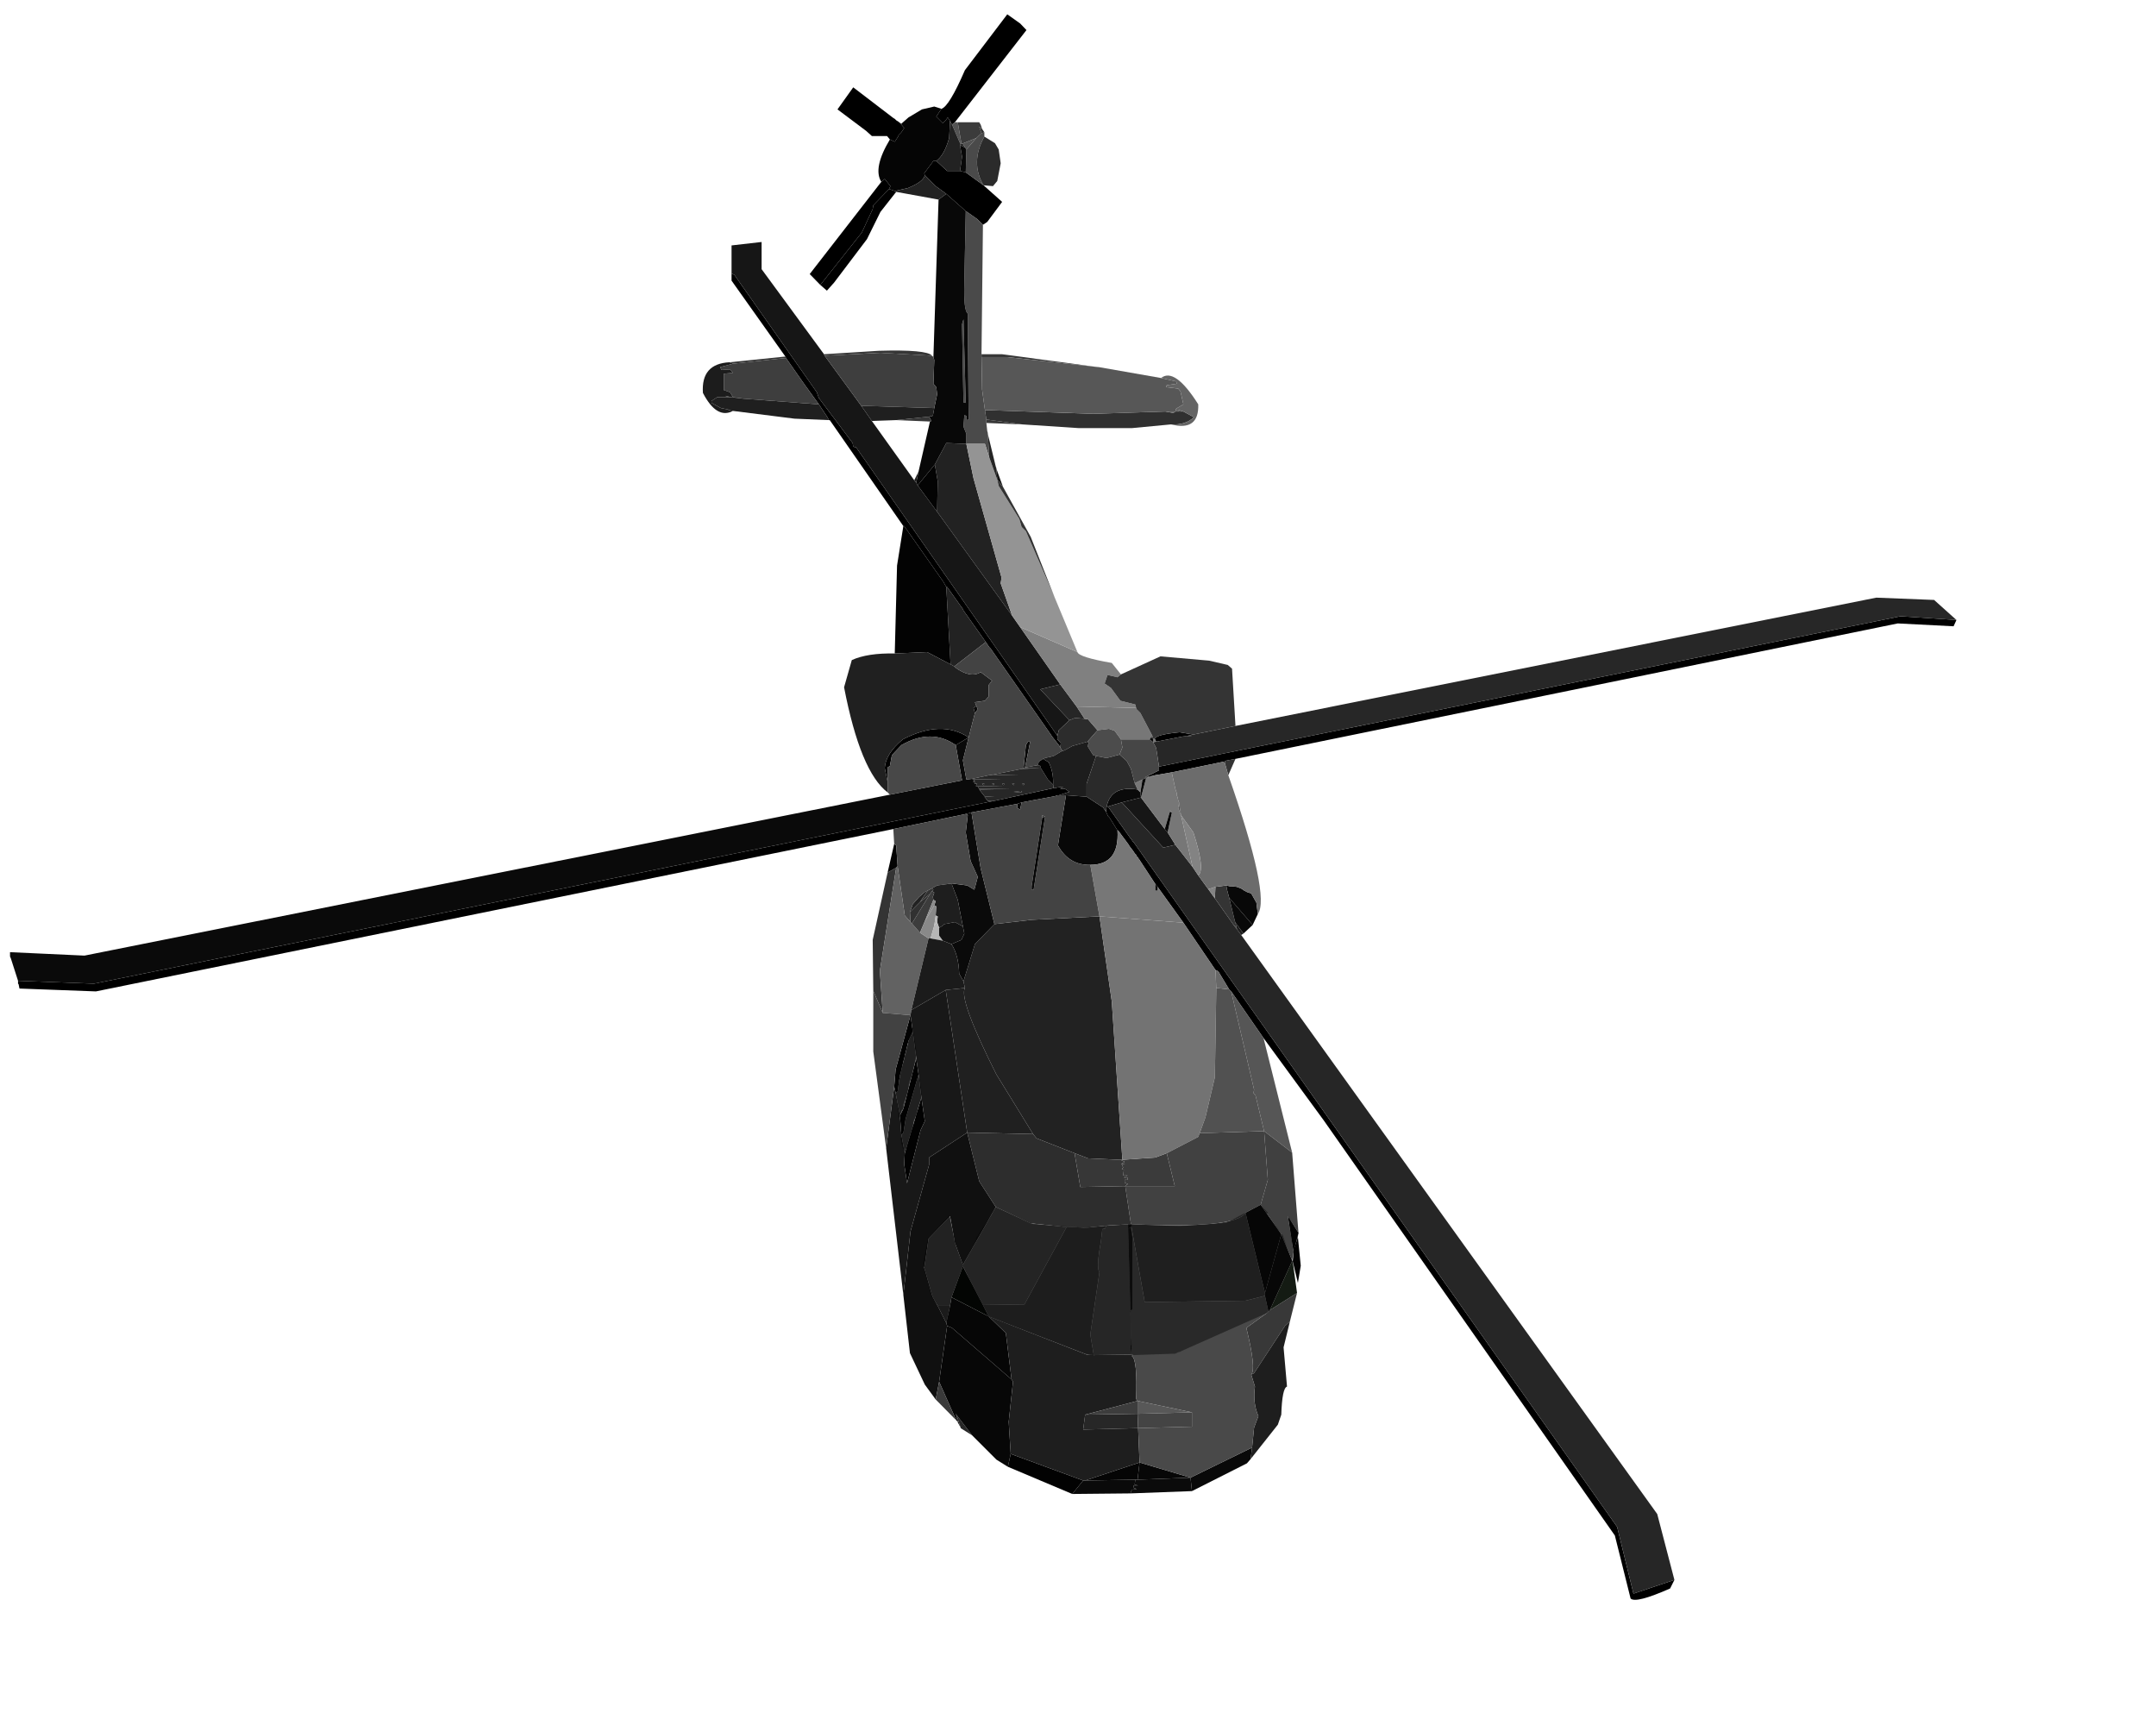 <?xml version="1.0" encoding="UTF-8" standalone="no"?>
<svg xmlns:xlink="http://www.w3.org/1999/xlink" height="299.1px" width="376.5px" xmlns="http://www.w3.org/2000/svg">
  <g transform="matrix(1.0, 0.0, 0.0, 1.0, 182.65, 150.0)">
    <use height="276.85" transform="matrix(1.0, 0.0, 0.0, 1.0, -180.9, -147.5)" width="339.9" xlink:href="#shape0"/>
  </g>
  <defs>
    <g id="shape0" transform="matrix(1.0, 0.0, 0.0, 1.0, 180.9, 147.5)">
      <path d="M19.75 -16.15 L149.25 -42.4 159.0 -41.75 158.5 -40.65 148.75 -41.15 33.1 -17.5 31.25 -17.15 31.25 -16.75 31.0 -17.0 22.0 -15.15 19.1 -14.65 17.25 -14.25 19.75 -15.5 19.75 -16.15 M25.75 -21.75 L24.6 -21.5 23.85 -21.4 19.25 -20.5 19.0 -21.0 Q19.25 -21.75 23.35 -22.15 L25.75 -21.75 M-18.25 -131.0 Q-16.9 -131.4 -14.15 -137.75 L-6.75 -147.5 -4.5 -145.9 -3.4 -144.75 -15.9 -128.65 -16.4 -128.25 -16.75 -128.9 -17.15 -129.5 -17.5 -129.0 -18.0 -128.5 -19.15 -129.65 -18.25 -131.0 M-10.9 -117.65 L-7.65 -114.75 -10.25 -111.25 -11.0 -110.75 -12.0 -111.75 -14.0 -113.15 -17.4 -116.15 -19.25 -117.5 -21.15 -119.4 -21.25 -119.75 -19.65 -121.9 -19.15 -121.9 -17.25 -120.15 -15.0 -120.15 -14.0 -119.9 -10.9 -117.65 M-25.25 -128.25 L-24.75 -127.65 -25.25 -126.9 -25.75 -126.4 -25.75 -126.25 -26.4 -125.25 -27.25 -125.65 -27.75 -126.25 -30.4 -126.25 -31.4 -127.15 -36.4 -130.9 -33.65 -134.75 -26.65 -129.4 -26.4 -129.25 -26.15 -129.0 -25.75 -128.75 -25.25 -128.25 M-28.75 -118.25 L-28.15 -118.75 -27.15 -117.5 -27.4 -117.0 -30.15 -114.15 -30.25 -113.5 -32.15 -109.4 -39.4 -100.25 -41.25 -102.15 -28.75 -118.25 M-24.9 -58.15 L-37.75 -76.65 -37.9 -76.65 -38.15 -77.15 -39.65 -79.4 -42.25 -83.0 -45.4 -87.5 -45.5 -87.75 -54.9 -101.0 -54.9 -102.25 -54.4 -102.0 -40.0 -81.5 -39.65 -80.5 -33.75 -72.65 -33.65 -72.0 -33.15 -71.9 1.85 -21.75 2.0 -21.5 2.0 -20.9 2.6 -20.25 2.5 -19.5 2.25 -19.9 1.0 -21.5 0.85 -21.75 -9.65 -36.75 -9.9 -37.0 -10.5 -37.9 -14.4 -43.4 -14.5 -43.65 -17.25 -47.5 -17.4 -47.5 -17.9 -48.4 -24.75 -58.15 -24.9 -58.15 M10.5 -8.25 L10.6 -8.4 10.5 -8.5 10.6 -9.15 10.75 -9.15 10.85 -9.15 14.75 -3.65 15.0 -3.4 15.1 -3.15 15.35 -2.9 99.75 116.6 102.6 128.25 109.75 125.85 109.0 127.35 Q103.0 130.0 102.1 129.1 L99.35 118.1 48.5 45.6 38.0 31.25 32.35 23.1 32.0 22.75 30.1 19.6 29.6 19.35 24.0 11.1 19.5 4.85 19.1 4.35 16.25 0.0 16.1 -0.15 16.0 -0.4 15.85 -0.5 15.75 -0.75 15.5 -1.0 15.25 -1.4 14.6 -2.25 14.35 -2.65 12.6 -5.0 12.5 -5.0 11.1 -7.25 10.85 -7.5 10.5 -8.25 M1.35 -12.4 L1.6 -12.4 2.0 -12.5 3.0 -12.65 2.5 -12.25 3.35 -12.25 4.1 -11.75 2.25 -11.15 2.0 -11.15 1.6 -11.0 -4.25 -9.9 -5.0 -9.65 -13.0 -8.15 -13.9 -7.9 -26.65 -5.25 -165.9 23.1 -179.25 22.6 -179.4 21.85 -179.5 21.75 -179.5 21.25 -166.25 21.75 -8.65 -10.25 1.35 -12.4 M-27.65 -13.5 L-28.15 -15.9 Q-28.0 -18.4 -25.0 -20.9 -18.25 -24.4 -13.5 -21.25 L-15.75 -19.9 Q-20.0 -22.9 -25.25 -19.9 L-26.9 -18.15 -27.25 -16.25 -27.65 -16.0 -27.65 -13.5 M-3.9 -15.9 L-3.65 -16.0 -3.65 -15.9 -3.9 -15.9" fill="#000000" fill-rule="evenodd" stroke="none"/>
      <path d="M-25.25 -128.4 L-25.25 -128.25 -25.75 -128.75 -25.25 -128.4" fill="#111111" fill-rule="evenodd" stroke="none"/>
      <path d="M-18.25 -131.0 L-19.15 -129.65 -18.0 -128.5 -17.5 -129.0 -17.15 -129.5 -16.75 -128.9 -16.9 -125.9 Q-17.75 -122.9 -19.15 -121.9 L-19.65 -121.9 -21.25 -119.75 -21.15 -119.4 Q-21.4 -118.25 -24.15 -117.15 L-26.4 -116.65 -27.4 -117.0 -27.15 -117.5 -28.15 -118.75 -28.75 -118.25 Q-30.25 -120.65 -27.25 -125.65 L-26.4 -125.25 -25.75 -126.25 -25.75 -126.4 -25.25 -126.9 -24.75 -127.65 -25.25 -128.25 -25.25 -128.4 -24.0 -129.5 -21.65 -130.9 -19.5 -131.4 -18.25 -131.0 M15.6 108.35 L6.85 108.5 16.35 105.35 16.0 108.35 15.6 108.35" fill="#050505" fill-rule="evenodd" stroke="none"/>
      <path d="M-15.9 -128.65 L-15.4 -128.65 -14.75 -124.9 -15.0 -125.0 -16.4 -128.25 -15.9 -128.65" fill="#535353" fill-rule="evenodd" stroke="none"/>
      <path d="M-26.4 -116.65 L-24.15 -117.15 Q-21.4 -118.25 -21.15 -119.4 L-19.25 -117.5 -17.4 -116.15 -18.75 -115.15 -26.15 -116.5 -26.4 -116.65 M-19.15 -121.9 Q-17.75 -122.9 -16.9 -125.9 L-16.75 -128.9 -16.4 -128.25 -15.0 -125.0 -15.0 -124.65 -14.65 -122.65 -15.0 -120.15 -17.25 -120.15 -19.15 -121.9 M-19.4 -68.9 L-17.4 -72.65 -13.9 -72.5 -12.65 -66.5 -7.75 -49.15 -7.9 -48.15 -5.9 -42.5 -19.0 -60.65 -18.9 -66.0 -19.4 -68.9 M-17.4 -47.5 L-17.25 -47.5 -14.5 -43.65 -14.4 -43.4 -10.5 -37.9 -16.0 -33.65 -16.65 -34.0 -17.4 -47.5 M-23.75 9.25 L-23.25 7.85 -22.15 6.6 -21.15 5.75 -20.65 5.5 -22.0 7.5 -23.75 9.25 M-14.4 21.35 L-12.4 14.85 -9.0 11.35 -2.5 10.6 9.35 10.0 11.5 24.85 13.35 52.5 13.0 52.5 7.35 52.25 5.0 51.35 -1.65 48.75 -2.25 48.0 -8.65 37.6 Q-15.25 24.5 -14.15 22.5 L-14.4 21.35" fill="#222222" fill-rule="evenodd" stroke="none"/>
      <path d="M-15.4 -128.65 L-11.65 -128.65 -11.4 -128.25 -11.15 -127.5 -11.65 -127.9 -11.25 -126.75 -12.15 -125.9 -14.65 -124.9 -14.75 -124.9 -15.4 -128.65 M13.0 52.5 L13.35 52.5 19.1 52.1 21.1 51.35 22.5 57.1 13.85 57.1 14.1 56.85 14.35 56.75 13.75 56.5 13.75 56.0 14.25 56.0 14.25 55.6 13.6 55.6 14.25 55.25 13.5 55.25 13.6 54.25 13.25 54.1 13.5 53.85 13.25 53.35 13.85 53.25 13.1 53.25 13.75 52.85 13.0 52.5" fill="#3b3b3b" fill-rule="evenodd" stroke="none"/>
      <path d="M-14.15 -124.25 L-15.0 -124.65 -15.0 -125.0 -14.75 -124.9 -14.65 -124.9 -14.5 -124.9 -14.15 -124.25" fill="#282828" fill-rule="evenodd" stroke="none"/>
      <path d="M-13.9 -123.9 L-14.15 -124.25 -14.5 -124.9 -14.65 -124.9 -12.15 -125.9 -13.9 -123.9" fill="#525252" fill-rule="evenodd" stroke="none"/>
      <path d="M-10.75 -126.9 L-10.75 -126.15 Q-13.25 -121.65 -10.9 -117.65 L-14.0 -119.9 -13.9 -123.9 -12.15 -125.9 -11.25 -126.75 -10.75 -126.9 M-11.0 -110.75 L-11.25 -88.15 -11.25 -87.65 -11.15 -82.0 -10.65 -78.4 -10.4 -76.75 -10.4 -76.15 -10.25 -74.75 -10.15 -74.4 -10.15 -74.25 -9.9 -70.15 -10.65 -72.5 -13.9 -72.5 -13.9 -74.25 -14.4 -75.5 -14.25 -77.5 -13.9 -77.4 -13.9 -76.65 -13.5 -76.75 -13.65 -95.25 Q-14.4 -95.75 -14.25 -100.75 L-14.0 -113.15 -12.0 -111.75 -11.0 -110.75 M-14.4 -94.25 L-14.0 -79.65 -14.4 -79.75 -14.65 -93.4 -14.4 -94.25" fill="#4a4a4a" fill-rule="evenodd" stroke="none"/>
      <path d="M-11.15 -127.5 L-10.75 -126.9 -11.25 -126.75 -11.65 -127.9 -11.15 -127.5 M-23.65 11.0 L-23.75 9.25 -22.0 7.5 -20.25 6.1 -23.4 11.25 -23.65 11.0 M-0.15 -7.4 L-0.65 -7.25 -0.65 -7.65 -0.15 -7.4" fill="#313131" fill-rule="evenodd" stroke="none"/>
      <path d="M-10.75 -126.15 L-8.9 -125.0 -8.25 -123.9 -7.9 -121.5 -8.5 -118.4 -9.25 -117.5 -10.9 -117.65 Q-13.25 -121.65 -10.75 -126.15" fill="#2b2b2b" fill-rule="evenodd" stroke="none"/>
      <path d="M-17.4 -116.15 L-14.0 -113.15 -14.25 -100.75 Q-14.4 -95.75 -13.65 -95.25 L-13.5 -76.75 -13.9 -76.65 -13.9 -77.4 -14.25 -77.5 -14.4 -75.5 -13.9 -74.25 -13.9 -72.5 -17.4 -72.65 -19.4 -68.9 -22.4 -65.25 -22.65 -65.75 -22.25 -67.65 -20.25 -76.4 -20.0 -76.5 -20.4 -77.25 -19.75 -77.4 -19.5 -78.75 -19.0 -81.15 -19.15 -82.4 -19.65 -83.0 -19.5 -87.15 -19.65 -87.65 -18.75 -115.15 -17.4 -116.15 M-15.0 -124.65 L-14.15 -124.25 -13.9 -123.9 -14.0 -119.9 -15.0 -120.15 -14.65 -122.65 -15.0 -124.65 M-14.4 -94.25 L-14.65 -93.4 -14.4 -79.75 -14.0 -79.65 -14.4 -94.25 M31.5 4.6 L32.1 4.75 32.5 4.75 33.35 4.85 34.35 5.25 34.35 5.35 35.1 5.75 35.85 6.0 36.75 7.6 37.0 9.6 36.1 11.5 32.0 6.75 31.6 5.25 31.5 4.6 M7.1 -10.9 L10.0 -9.0 10.5 -8.25 10.85 -7.5 11.1 -7.25 12.5 -5.0 Q12.85 1.0 7.75 1.0 4.0 1.1 2.1 -2.4 L3.5 -11.15 7.1 -10.9 M-5.0 -9.65 L-4.25 -9.9 -4.5 -8.65 -5.0 -8.9 -5.0 -9.65 M-3.9 -15.9 L-3.5 -19.9 -3.15 -20.5 -2.75 -20.5 -3.65 -16.0 -3.9 -15.9" fill="#080808" fill-rule="evenodd" stroke="none"/>
      <path d="M-27.4 -117.0 L-26.4 -116.65 -26.15 -116.5 -28.9 -113.0 -31.25 -108.25 -37.0 -100.65 -38.25 -99.25 -39.4 -100.25 -32.15 -109.4 -30.25 -113.5 -30.15 -114.15 -27.4 -117.0" fill="#010101" fill-rule="evenodd" stroke="none"/>
      <path d="M-22.65 -65.75 L-22.4 -65.25 -19.0 -60.65 -5.9 -42.5 -4.5 -40.5 2.5 -30.5 -1.0 -29.65 4.1 -24.25 2.25 -22.5 2.1 -21.9 1.85 -21.75 -33.15 -71.9 -33.65 -72.0 -33.75 -72.65 -39.65 -80.5 -40.0 -81.5 -54.4 -102.0 -54.9 -102.25 -54.9 -107.15 -49.65 -107.75 -49.65 -103.0 -38.75 -88.15 -38.65 -87.9 -32.25 -79.15 -30.4 -76.5 -23.0 -66.15 -22.65 -65.75 M13.25 -9.9 L16.6 -10.75 20.75 -5.25 21.25 -4.65 22.6 -2.5 20.5 -2.0 13.25 -9.9" fill="#161616" fill-rule="evenodd" stroke="none"/>
      <path d="M-20.4 -77.25 L-20.0 -76.5 -20.25 -76.4 -26.15 -76.65 -20.4 -77.25 M-55.25 -86.75 L-45.5 -87.75 -45.4 -87.5 -54.65 -86.5 -55.25 -86.75 M-38.75 -88.15 L-29.25 -88.75 Q-20.75 -89.0 -19.9 -87.9 L-29.0 -88.4 -38.65 -87.9 -38.75 -88.15 M33.35 12.25 L33.25 12.1 32.85 11.6 33.25 11.85 33.25 12.1 33.35 12.1 33.35 12.25 M22.0 -8.15 L21.6 -8.15 21.6 -8.5 22.0 -8.15 M34.85 61.75 L38.25 75.75 38.25 76.25 34.85 77.1 17.25 77.35 14.85 63.75 Q33.1 64.6 34.85 61.75" fill="#363636" fill-rule="evenodd" stroke="none"/>
      <path d="M-19.65 -87.65 L-19.5 -87.15 -19.65 -83.0 -19.15 -82.4 -19.0 -81.15 -19.5 -78.75 -32.25 -79.15 -38.65 -87.9 -29.0 -88.4 -19.9 -87.9 -19.65 -87.65 M-52.9 -80.4 L-54.65 -80.65 -55.15 -81.5 -56.25 -81.9 -56.25 -84.75 -54.65 -84.9 -55.15 -85.5 -56.65 -85.4 -56.9 -85.9 -54.65 -86.5 -45.4 -87.5 -42.25 -83.0 -39.65 -79.4 -52.9 -80.4 M-55.0 -80.65 L-55.5 -80.65 -56.0 -80.9 -55.0 -80.65" fill="#3e3e3e" fill-rule="evenodd" stroke="none"/>
      <path d="M24.6 -21.5 L25.5 -21.4 23.85 -21.4 24.6 -21.5 M2.0 -21.5 L1.85 -21.75 2.1 -21.9 2.0 -21.5 M10.5 -8.25 L10.5 -8.5 10.6 -8.4 10.5 -8.25 M10.6 -9.15 Q11.35 -12.9 16.0 -12.15 L16.5 -11.65 16.6 -10.75 13.25 -9.9 10.75 -9.15 10.6 -9.15 M-8.65 -10.25 L-166.25 21.75 -179.5 21.25 -180.75 17.35 -180.9 17.0 -180.9 16.25 -167.9 16.85 -27.25 -11.25 -14.65 -13.75 -15.75 -19.9 -13.5 -21.25 -14.5 -17.25 -13.9 -13.9 -13.0 -14.0 -7.9 -13.9 -12.9 -13.9 -12.4 -13.75 -12.75 -13.5 -12.4 -13.5 -12.5 -13.15 -12.0 -13.15 -12.25 -12.75 -7.5 -12.7 -11.9 -12.65 -11.65 -12.25 -6.25 -12.25 -11.65 -12.15 -10.75 -11.0 -8.9 -11.0 -10.75 -10.9 -10.15 -10.15 -8.65 -10.25 M-13.9 -7.9 L-13.0 -8.15 -11.4 1.6 -9.0 11.35 -12.4 14.85 -14.4 21.35 -15.15 20.0 Q-15.25 16.75 -16.5 14.85 L-14.75 14.1 -14.25 13.0 -14.5 11.75 -15.4 7.1 -16.4 4.5 -16.4 4.25 -13.75 4.6 -12.5 5.35 -11.9 3.1 -13.15 0.35 -14.0 -4.65 -13.65 -7.65 -13.9 -7.9 M-12.4 -25.5 L-12.65 -26.4 -12.15 -26.75 -11.9 -26.15 -12.4 -25.5 M-9.9 -14.65 L-9.25 -14.75 -4.7 -14.65 -9.9 -14.65 M-4.25 -15.75 L-3.9 -15.9 -3.65 -15.9 -0.9 -15.9 -4.25 -15.75 M-9.15 -12.9 L-9.4 -13.15 -9.0 -13.15 -9.15 -12.9 M-11.15 -13.15 L-10.75 -13.15 -10.9 -12.9 -11.15 -13.15 M-4.5 -11.65 L-5.65 -11.75 -4.4 -11.9 -4.15 -11.75 -4.5 -11.65 M-4.15 -13.15 L-3.75 -13.15 -3.9 -12.9 -4.15 -13.15 M-5.65 -12.9 L-5.9 -13.15 -5.5 -13.15 -5.65 -12.9 M-7.4 -12.9 L-7.65 -13.15 -7.25 -13.15 -7.4 -12.9 M14.75 110.75 L4.6 110.85 6.5 108.5 6.85 108.5 15.6 108.35 15.5 109.25 16.1 109.35 15.35 109.35 15.25 109.75 15.85 110.0 15.0 110.1 14.75 110.75" fill="#0a0a0a" fill-rule="evenodd" stroke="none"/>
      <path d="M2.5 -19.5 L2.6 -20.25 2.0 -20.9 2.0 -21.5 2.1 -21.9 2.25 -22.5 4.1 -24.25 5.1 -24.65 6.75 -24.5 7.35 -24.4 9.0 -22.5 7.25 -20.5 4.6 -19.75 3.25 -19.0 3.0 -18.9 2.85 -18.9 2.5 -19.5" fill="#2c2c2c" fill-rule="evenodd" stroke="none"/>
      <path d="M4.1 -24.25 L-1.0 -29.65 2.5 -30.5 5.35 -26.65 6.75 -24.5 5.1 -24.65 4.1 -24.25 M26.6 2.85 L28.35 5.25 29.5 6.85 32.85 11.6 33.25 12.1 33.35 12.25 34.1 13.25 106.75 114.35 109.75 125.85 102.6 128.25 99.75 116.6 15.35 -2.9 15.1 -3.15 15.0 -3.4 14.75 -3.65 10.85 -9.15 10.75 -9.15 13.25 -9.9 20.5 -2.0 22.6 -2.5 25.6 1.35 26.6 2.85" fill="#262626" fill-rule="evenodd" stroke="none"/>
      <path d="M19.1 -14.65 L22.0 -15.15 22.0 -15.0 22.6 -12.25 22.85 -11.5 22.85 -11.15 23.0 -10.75 23.1 -10.25 23.25 -9.9 23.25 -9.75 23.1 -8.9 23.6 -7.65 25.6 1.35 22.6 -2.5 21.25 -4.65 22.0 -8.15 21.6 -8.5 21.6 -8.15 20.75 -5.25 16.6 -10.75 17.5 -14.15 19.1 -14.65 M19.25 -20.5 L18.75 -20.4 18.75 -21.0 19.0 -21.0 19.25 -20.5 M5.35 -26.65 L15.75 -26.4 15.85 -26.15 16.5 -25.5 18.6 -21.5 18.35 -21.25 18.1 -20.9 13.1 -20.9 12.0 -22.4 11.0 -22.75 9.0 -22.5 7.35 -24.4 6.75 -24.5 5.35 -26.65 M15.5 -13.25 L16.85 -13.9 16.5 -11.65 16.0 -12.15 15.5 -13.25 M7.75 1.0 Q12.85 1.0 12.5 -5.0 L12.6 -5.0 14.35 -2.65 14.6 -2.25 15.25 -1.4 15.5 -1.0 15.75 -0.75 15.85 -0.5 16.0 -0.4 16.1 -0.15 16.25 0.0 19.1 4.35 19.1 5.5 19.5 5.5 19.5 4.85 24.0 11.1 9.35 10.0 7.75 1.0" fill="#777777" fill-rule="evenodd" stroke="none"/>
      <path d="M5.5 -36.15 Q5.75 -35.25 11.5 -34.25 L13.1 -32.25 12.5 -31.75 10.75 -32.15 10.25 -30.65 11.35 -29.9 13.0 -27.65 15.6 -27.0 15.75 -26.4 5.35 -26.65 2.5 -30.5 -4.5 -40.5 5.5 -36.15" fill="#808080" fill-rule="evenodd" stroke="none"/>
      <path d="M1.5 -45.75 L5.5 -36.15 -4.5 -40.5 -5.9 -42.5 -7.9 -48.15 -7.75 -49.15 -12.65 -66.5 -13.9 -72.5 -10.65 -72.5 -9.9 -70.15 -8.5 -66.25 -8.25 -65.15 -4.65 -59.4 -4.25 -58.0 -3.5 -57.25 1.5 -45.75" fill="#949494" fill-rule="evenodd" stroke="none"/>
      <path d="M-10.15 -74.25 L-8.75 -68.5 -8.65 -68.25 -8.65 -68.15 -8.5 -66.25 -9.9 -70.15 -10.15 -74.25" fill="#252525" fill-rule="evenodd" stroke="none"/>
      <path d="M-11.25 -88.15 L-7.65 -88.15 8.7 -85.95 -6.75 -87.65 -11.25 -87.65 -11.25 -88.15 M-4.15 -75.9 L-10.4 -76.15 -10.4 -76.75 -4.15 -75.9 M18.6 -21.5 L18.75 -21.0 18.35 -21.25 18.6 -21.5 M43.85 75.75 L42.6 80.75 41.75 81.5 36.35 89.75 35.85 90.0 Q36.75 89.0 35.0 81.85 L38.6 79.25 38.85 79.0 39.1 78.75 43.85 75.75 M10.5 64.0 L10.35 64.5 9.85 64.6 9.6 66.75 Q8.75 71.5 9.35 72.1 L7.75 83.0 8.35 86.6 7.1 86.5 -10.0 79.85 -11.0 77.85 -3.75 77.75 3.6 64.25 7.25 64.35 10.5 64.0 M-18.9 78.0 L-16.75 78.0 -17.4 81.0 -18.9 78.0" fill="#383838" fill-rule="evenodd" stroke="none"/>
      <path d="M21.85 -75.9 L15.0 -75.25 5.75 -75.25 -4.15 -75.9 -10.4 -76.75 -10.65 -78.4 8.25 -77.75 20.85 -78.15 22.25 -77.9 22.6 -78.15 23.0 -78.15 24.0 -78.15 25.85 -77.15 Q24.35 -75.75 21.85 -75.9" fill="#303030" fill-rule="evenodd" stroke="none"/>
      <path d="M8.7 -85.95 L9.25 -85.9 20.1 -84.0 22.75 -83.4 22.85 -83.0 21.1 -82.75 21.0 -82.4 23.1 -82.15 23.5 -81.65 24.0 -79.4 22.75 -78.65 22.6 -78.15 20.85 -78.15 8.25 -77.75 -10.65 -78.4 -11.15 -82.0 -11.25 -87.65 -6.75 -87.65 8.7 -85.95 M24.0 -78.15 L23.0 -78.15 23.25 -78.4 24.0 -78.15" fill="#575757" fill-rule="evenodd" stroke="none"/>
      <path d="M20.1 -84.0 Q22.5 -85.9 26.6 -79.4 26.75 -74.65 21.85 -75.9 24.35 -75.75 25.85 -77.15 L24.0 -78.15 23.25 -78.4 23.0 -78.15 22.6 -78.15 22.25 -77.9 20.85 -78.15 22.6 -78.15 22.75 -78.65 24.0 -79.4 23.5 -81.65 23.1 -82.15 21.0 -82.4 21.1 -82.75 22.85 -83.0 22.75 -83.4 20.1 -84.0" fill="#646464" fill-rule="evenodd" stroke="none"/>
      <path d="M-54.65 -78.25 Q-57.5 -76.75 -59.9 -81.4 -60.25 -86.5 -55.25 -86.75 L-54.65 -86.5 -56.9 -85.9 -56.65 -85.4 -55.15 -85.5 -54.65 -84.9 -56.25 -84.75 -56.25 -81.9 -55.15 -81.5 -54.65 -80.65 -52.9 -80.4 -55.0 -80.65 -56.0 -80.9 -55.5 -80.65 -57.4 -80.65 -58.4 -80.0 -58.4 -79.65 -56.75 -78.75 -55.5 -78.5 -55.4 -78.4 -54.65 -78.25" fill="#1c1c1c" fill-rule="evenodd" stroke="none"/>
      <path d="M-19.5 -78.75 L-19.75 -77.4 -20.4 -77.25 -26.15 -76.65 -30.4 -76.5 -32.25 -79.15 -19.5 -78.75 M-22.25 -67.65 L-22.65 -65.75 -23.0 -66.15 -22.25 -67.65 M-37.9 -76.65 L-43.9 -76.9 -54.65 -78.25 -55.4 -78.4 -55.5 -78.5 -56.75 -78.75 -58.4 -79.65 -58.4 -80.0 -57.4 -80.65 -55.5 -80.65 -55.0 -80.65 -52.9 -80.4 -39.65 -79.4 -38.15 -77.15 -37.9 -76.65" fill="#1f1f1f" fill-rule="evenodd" stroke="none"/>
      <path d="M-22.4 -65.25 L-19.4 -68.9 -18.9 -66.0 -19.0 -60.65 -22.4 -65.25 M-24.9 -58.15 L-24.75 -58.15 -17.9 -48.4 -17.4 -47.5 -16.65 -34.0 -20.75 -36.15 -26.4 -35.9 -26.0 -51.25 -24.9 -58.15 M-26.5 -2.65 L-26.15 -2.4 -25.9 1.25 -26.15 1.5 -27.65 2.35 -26.5 -2.65" fill="#030303" fill-rule="evenodd" stroke="none"/>
      <path d="M-16.65 -34.0 L-16.0 -33.65 -15.9 -33.5 Q-13.15 -31.5 -11.4 -32.65 L-9.4 -31.15 -10.0 -30.4 -10.0 -28.4 -10.65 -27.65 -12.4 -27.4 -12.15 -26.75 -12.65 -26.4 -12.4 -25.5 -13.5 -21.25 Q-18.25 -24.4 -25.0 -20.9 -28.0 -18.4 -28.15 -15.9 L-27.65 -13.5 -27.65 -11.65 Q-32.4 -15.25 -35.25 -30.0 L-33.9 -34.75 Q-31.15 -36.0 -26.4 -35.9 L-20.75 -36.15 -16.65 -34.0 M-14.15 22.5 Q-15.25 24.5 -8.65 37.6 L-2.25 48.0 -13.75 47.75 -17.5 22.85 -14.15 22.5" fill="#202020" fill-rule="evenodd" stroke="none"/>
      <path d="M-8.65 -68.15 L-7.5 -65.0 -8.4 -66.15 -8.5 -66.25 -8.65 -68.15 M-14.9 99.25 L-15.4 98.35 -15.4 98.25 -15.75 96.75 -15.65 97.0 -14.9 99.25" fill="#141414" fill-rule="evenodd" stroke="none"/>
      <path d="M-7.5 -65.0 L-2.65 -56.25 1.5 -45.75 -3.5 -57.25 -4.25 -58.0 -4.65 -59.4 -8.25 -65.15 -8.5 -66.25 -8.4 -66.15 -7.5 -65.0 M-20.65 5.5 L-19.9 5.1 -19.65 5.35 -19.9 5.6 -20.25 6.1 -22.0 7.5 -20.65 5.5" fill="#323232" fill-rule="evenodd" stroke="none"/>
      <path d="M-10.5 -37.9 L-9.9 -37.0 -9.65 -36.75 0.85 -21.75 1.0 -21.5 2.25 -19.9 2.5 -19.5 2.85 -18.9 1.35 -18.0 -0.15 -17.65 -0.5 -17.5 -1.25 -17.0 -1.4 -16.4 -3.65 -16.0 -2.75 -20.5 -3.15 -20.5 -3.5 -19.9 -3.9 -15.9 -4.25 -15.75 -9.25 -14.75 -9.9 -14.65 -13.0 -14.0 -13.9 -13.9 -14.5 -17.25 -13.5 -21.25 -12.4 -25.5 -11.9 -26.15 -12.15 -26.75 -12.4 -27.4 -10.65 -27.65 -10.0 -28.4 -10.0 -30.4 -9.4 -31.15 -11.4 -32.65 Q-13.15 -31.5 -15.9 -33.5 L-16.0 -33.65 -10.5 -37.9 M3.5 -11.15 L2.1 -2.4 Q4.0 1.1 7.75 1.0 L9.35 10.0 -2.5 10.6 -9.0 11.35 -11.4 1.6 -13.0 -8.15 -5.0 -9.65 -5.0 -8.9 -4.5 -8.65 -4.25 -9.9 1.6 -11.0 2.0 -11.15 2.25 -11.15 3.5 -11.15 M-0.65 -7.25 L-2.5 4.75 -2.5 5.35 -2.15 5.35 -0.15 -7.4 -0.65 -7.65 -0.65 -7.25" fill="#434343" fill-rule="evenodd" stroke="none"/>
      <path d="M31.25 -16.75 L31.25 -17.15 33.1 -17.5 31.85 -14.65 31.25 -16.75 M33.1 -23.25 L25.75 -21.75 23.35 -22.15 Q19.25 -21.75 19.0 -21.0 L18.75 -21.0 18.6 -21.5 16.5 -25.5 15.85 -26.15 15.75 -26.4 15.6 -27.0 13.0 -27.65 11.35 -29.9 10.25 -30.65 10.75 -32.15 12.5 -31.75 13.1 -32.25 20.0 -35.4 28.5 -34.65 31.75 -33.9 32.5 -33.25 33.1 -23.25 M29.6 4.85 L31.5 4.6 31.6 5.25 32.0 6.75 33.0 10.85 33.1 11.1 33.25 11.85 32.85 11.6 29.5 6.85 29.6 4.85 M-27.65 2.35 L-26.15 1.5 -29.0 19.5 -28.5 26.85 -30.15 23.0 -30.25 14.1 -27.65 2.35" fill="#343434" fill-rule="evenodd" stroke="none"/>
      <path d="M159.0 -41.75 L149.25 -42.4 19.75 -16.15 19.25 -19.4 18.85 -20.15 18.75 -20.4 19.25 -20.5 23.85 -21.4 25.5 -21.4 24.6 -21.5 25.75 -21.75 33.1 -23.25 145.0 -45.65 155.1 -45.25 159.0 -41.75 M1.35 -12.4 L-8.65 -10.25 -10.15 -10.15 -10.75 -10.9 -8.9 -11.0 -10.75 -11.0 -11.65 -12.15 -6.25 -12.25 -11.65 -12.25 -11.9 -12.65 -7.5 -12.7 -12.25 -12.75 -12.0 -13.15 -12.5 -13.15 -12.4 -13.5 -12.75 -13.5 -12.4 -13.75 -12.9 -13.9 -7.9 -13.9 -13.0 -14.0 -9.9 -14.65 -4.7 -14.65 -9.25 -14.75 -4.25 -15.75 -0.9 -15.9 0.35 -13.9 1.25 -13.0 1.35 -12.4 M-3.65 -16.0 L-1.4 -16.4 -0.9 -16.25 -0.9 -15.9 -3.65 -15.9 -3.65 -16.0 M-11.15 -13.15 L-10.9 -12.9 -10.75 -13.15 -11.15 -13.15 M-9.15 -12.9 L-9.0 -13.15 -9.4 -13.15 -9.15 -12.9 M-7.4 -12.9 L-7.25 -13.15 -7.65 -13.15 -7.4 -12.9 M-5.65 -12.9 L-5.5 -13.15 -5.9 -13.15 -5.65 -12.9 M-4.15 -13.15 L-3.9 -12.9 -3.75 -13.15 -4.15 -13.15 M-4.5 -11.65 L-4.15 -11.75 -4.4 -11.9 -5.65 -11.75 -4.5 -11.65 M-12.9 100.6 L-14.9 99.35 -14.9 99.25 -15.65 97.0 -12.9 100.6 M6.85 97.0 L16.0 96.85 16.1 99.35 6.5 99.6 6.85 97.0" fill="#272727" fill-rule="evenodd" stroke="none"/>
      <path d="M19.75 -16.15 L19.75 -15.5 17.25 -14.25 19.1 -14.65 17.5 -14.15 16.85 -13.9 15.5 -13.25 14.85 -15.75 14.1 -17.15 12.85 -18.25 13.35 -19.5 13.1 -20.9 18.1 -20.9 18.75 -20.4 18.85 -20.15 19.25 -19.4 19.75 -16.15" fill="#464646" fill-rule="evenodd" stroke="none"/>
      <path d="M18.35 -21.25 L18.75 -21.0 18.75 -20.4 18.1 -20.9 18.35 -21.25 M16.85 -13.9 L17.5 -14.15 16.6 -10.75 16.5 -11.65 16.85 -13.9 M32.0 6.75 L36.1 11.5 34.5 13.0 33.1 11.1 33.0 10.85 32.0 6.75 M35.75 104.75 L35.1 105.5 25.5 110.35 25.25 108.0 36.0 102.75 35.75 104.75" fill="#090909" fill-rule="evenodd" stroke="none"/>
      <path d="M13.1 -20.9 L13.35 -19.5 12.85 -18.25 10.6 -17.65 8.75 -18.0 8.25 -18.15 7.25 -19.75 7.5 -20.25 7.25 -20.5 9.0 -22.5 11.0 -22.75 12.0 -22.4 13.1 -20.9" fill="#4c4c4c" fill-rule="evenodd" stroke="none"/>
      <path d="M-1.4 -16.4 L-1.25 -17.0 -0.5 -17.5 0.5 -16.9 Q1.35 -15.15 1.25 -13.0 L0.35 -13.9 -0.9 -15.9 -0.9 -16.25 -1.4 -16.4 M-23.65 27.25 L-23.25 30.1 -24.0 31.75 -25.5 37.85 -25.9 40.6 -26.25 40.75 -26.5 39.75 -26.25 36.75 -23.65 27.25 M-22.65 34.75 L-22.25 37.6 -24.5 45.35 -24.9 47.85 -25.25 48.1 -25.5 44.75 -24.9 43.6 -22.65 34.75 M-21.75 41.6 L-21.15 45.75 -21.9 47.35 -24.25 56.6 -24.75 53.25 -24.65 51.35 -21.75 41.6 M4.6 110.85 L-6.65 106.1 -6.15 103.85 6.5 108.5 4.6 110.85 M37.5 60.35 L41.1 65.5 38.25 75.75 34.85 61.75 37.5 60.35" fill="#020202" fill-rule="evenodd" stroke="none"/>
      <path d="M7.25 -20.5 L7.5 -20.25 7.25 -19.75 8.25 -18.15 8.75 -18.0 7.1 -13.15 7.1 -10.9 3.5 -11.15 2.25 -11.15 4.1 -11.75 3.35 -12.25 2.5 -12.25 3.0 -12.65 2.0 -12.5 1.6 -12.4 1.35 -12.4 1.25 -13.0 Q1.35 -15.15 0.5 -16.9 L-0.5 -17.5 -0.15 -17.65 1.35 -18.0 2.85 -18.9 3.0 -18.9 3.25 -19.0 4.6 -19.75 7.25 -20.5 M34.1 13.25 L33.35 12.25 33.35 12.1 33.25 12.1 33.25 11.85 33.1 11.1 34.5 13.0 34.1 13.25" fill="#1d1d1d" fill-rule="evenodd" stroke="none"/>
      <path d="M12.85 -18.25 L14.1 -17.15 14.85 -15.75 15.5 -13.25 16.0 -12.15 Q11.35 -12.9 10.6 -9.15 L10.5 -8.5 10.5 -8.25 10.0 -9.0 7.1 -10.9 7.1 -13.15 8.75 -18.0 10.6 -17.65 12.85 -18.25" fill="#2a2a2a" fill-rule="evenodd" stroke="none"/>
      <path d="M-26.65 -5.25 L-13.9 -7.9 -13.65 -7.65 -14.0 -4.65 -13.15 0.35 -11.9 3.1 -12.5 5.35 -13.75 4.6 -16.4 4.25 -19.0 4.6 -19.9 5.1 -20.65 5.5 -21.15 5.75 -22.15 6.6 -23.25 7.85 -23.75 9.25 -23.65 11.0 -24.65 9.85 -25.9 1.25 -26.15 -2.4 -26.5 -2.65 -26.65 -5.25 M-27.65 -11.65 L-27.65 -13.5 -27.65 -16.0 -27.25 -16.25 -26.9 -18.15 -25.25 -19.9 Q-20.0 -22.9 -15.75 -19.9 L-14.65 -13.75 -27.25 -11.25 -27.65 -11.65" fill="#484848" fill-rule="evenodd" stroke="none"/>
      <path d="M22.0 -15.15 L31.0 -17.0 31.25 -16.75 31.85 -14.65 Q39.25 6.5 37.0 9.6 L36.75 7.6 35.85 6.0 35.1 5.75 34.35 5.35 34.35 5.25 33.35 4.85 32.5 4.75 32.1 4.75 31.5 4.6 29.6 4.85 28.35 5.25 26.6 2.85 Q27.85 1.85 25.75 -4.65 L23.6 -7.65 23.25 -9.75 23.25 -9.9 23.1 -10.25 23.0 -10.75 22.85 -11.15 22.85 -11.5 22.6 -12.25 22.0 -15.0 22.0 -15.15" fill="#6c6c6c" fill-rule="evenodd" stroke="none"/>
      <path d="M23.25 -9.75 L23.6 -7.65 23.1 -8.9 23.25 -9.75 M32.35 23.1 L38.0 31.25 43.0 51.25 38.1 47.5 36.6 41.25 36.25 40.85 36.35 40.25 32.35 23.1" fill="#565656" fill-rule="evenodd" stroke="none"/>
      <path d="M19.1 4.35 L19.5 4.85 19.5 5.5 19.1 5.5 19.1 4.35 M21.6 -8.15 L22.0 -8.15 21.25 -4.65 20.75 -5.25 21.6 -8.15 M-16.75 78.0 L-16.5 76.5 -10.0 79.85 -7.0 82.75 -6.0 90.85 -16.4 81.85 -17.25 81.5 -17.4 81.0 -16.75 78.0" fill="#060606" fill-rule="evenodd" stroke="none"/>
      <path d="M-0.65 -7.25 L-0.15 -7.4 -2.15 5.35 -2.5 5.35 -2.5 4.75 -0.65 -7.25 M-6.65 106.1 L-8.65 104.85 -12.9 100.6 -15.65 97.0 -15.75 96.75 -15.4 98.25 -15.65 98.0 -18.65 91.25 -17.25 81.5 -16.4 81.85 -6.0 90.85 -5.75 91.25 -6.5 98.25 -6.15 103.85 -6.65 106.1 M16.35 105.35 L25.25 108.0 16.0 108.35 16.35 105.35" fill="#070707" fill-rule="evenodd" stroke="none"/>
      <path d="M-26.15 1.5 L-25.9 1.25 -24.65 9.85 -23.65 11.0 -23.4 11.25 -22.0 12.85 -20.5 13.85 -23.5 26.35 -23.65 27.25 -28.5 26.85 -29.0 19.5 -26.15 1.5" fill="#626262" fill-rule="evenodd" stroke="none"/>
      <path d="M23.6 -7.65 L25.75 -4.65 Q27.85 1.85 26.6 2.85 L25.6 1.35 23.6 -7.65 M28.35 5.25 L29.6 4.85 29.5 6.85 28.35 5.25" fill="#838383" fill-rule="evenodd" stroke="none"/>
      <path d="M-19.9 5.1 L-19.0 4.6 -16.4 4.25 -16.4 4.5 -15.4 7.1 -14.5 11.75 -15.9 11.0 -17.75 11.35 -18.0 11.6 -18.65 12.0 -19.0 11.0 -18.9 10.0 -19.25 9.85 -19.15 8.25 -19.5 8.1 -19.25 7.35 -19.65 7.1 -19.75 6.6 -19.5 5.85 -19.9 5.6 -19.65 5.35 -19.9 5.1 M42.6 80.75 L41.5 85.25 42.1 92.1 Q41.25 92.35 41.1 97.0 L40.5 98.75 35.75 104.75 36.0 102.75 36.35 99.25 37.1 97.25 Q36.1 95.0 36.5 92.1 L35.85 90.0 36.35 89.75 41.75 81.5 42.6 80.75 M-10.0 79.85 L7.1 86.5 8.35 86.6 15.25 86.5 15.0 86.75 Q16.0 87.35 15.75 94.25 L16.0 94.6 6.85 97.0 6.5 99.6 16.1 99.35 16.35 105.35 6.85 108.5 6.5 108.5 -6.15 103.85 -6.5 98.25 -5.75 91.25 -6.0 90.85 -7.0 82.75 -10.0 79.85" fill="#1e1e1e" fill-rule="evenodd" stroke="none"/>
      <path d="M-20.25 6.1 L-19.9 5.6 -19.5 5.85 -19.75 6.6 -19.65 7.1 -21.15 10.85 -22.0 12.85 -23.4 11.25 -20.25 6.1" fill="#3c3c3c" fill-rule="evenodd" stroke="none"/>
      <path d="M-19.65 7.1 L-19.25 7.35 -19.5 8.1 -21.15 10.85 -19.65 7.1" fill="#8b8b8b" fill-rule="evenodd" stroke="none"/>
      <path d="M-19.5 8.1 L-19.15 8.25 -19.25 9.85 -19.5 11.6 -20.15 13.85 -20.5 13.85 -22.0 12.85 -21.15 10.85 -19.5 8.1" fill="#898989" fill-rule="evenodd" stroke="none"/>
      <path d="M-19.25 9.85 L-18.9 10.0 -19.0 11.0 -19.5 11.6 -19.25 9.85" fill="#b7b7b7" fill-rule="evenodd" stroke="none"/>
      <path d="M-19.0 11.0 L-18.65 12.0 -18.65 13.35 -18.0 14.25 -20.15 13.85 -19.5 11.6 -19.0 11.0" fill="#b6b6b6" fill-rule="evenodd" stroke="none"/>
      <path d="M24.0 11.1 L29.6 19.35 29.75 22.5 29.5 38.1 27.85 45.1 26.85 47.85 26.6 48.5 21.1 51.35 19.1 52.1 13.35 52.5 11.5 24.85 9.35 10.0 24.0 11.1" fill="#737373" fill-rule="evenodd" stroke="none"/>
      <path d="M26.85 47.85 L38.1 47.5 38.75 56.0 37.5 60.35 34.85 61.75 Q33.1 64.6 14.85 63.75 L13.85 57.1 22.5 57.1 21.1 51.35 26.6 48.5 26.85 47.85" fill="#414141" fill-rule="evenodd" stroke="none"/>
      <path d="M32.0 22.75 L32.35 23.1 36.35 40.25 36.25 40.85 36.6 41.25 38.1 47.5 26.85 47.85 27.85 45.1 29.5 38.1 29.75 22.5 32.0 22.75" fill="#515151" fill-rule="evenodd" stroke="none"/>
      <path d="M29.6 19.35 L30.1 19.6 32.0 22.75 29.75 22.5 29.6 19.35" fill="#686868" fill-rule="evenodd" stroke="none"/>
      <path d="M-18.65 12.0 L-18.0 11.6 -17.75 11.35 -15.9 11.0 -14.5 11.75 -14.25 13.0 -14.75 14.1 -16.5 14.85 -18.0 14.25 -18.65 13.35 -18.65 12.0" fill="#121212" fill-rule="evenodd" stroke="none"/>
      <path d="M-16.5 14.85 Q-15.25 16.75 -15.15 20.0 L-14.4 21.35 -14.15 22.5 -17.5 22.85 -23.5 26.35 -20.5 13.85 -20.15 13.85 -18.0 14.25 -16.5 14.85" fill="#1b1b1b" fill-rule="evenodd" stroke="none"/>
      <path d="M-23.25 30.1 L-23.65 27.25 -23.5 26.35 -17.5 22.85 -13.75 47.75 -20.4 52.1 -20.4 53.35 -23.65 65.0 -24.9 76.1 -27.9 50.5 -26.5 39.75 -26.25 40.75 -25.5 44.75 -25.25 48.1 -24.65 51.35 -24.75 53.25 -24.25 56.6 -21.9 47.35 -21.15 45.75 -21.75 41.6 -22.25 37.6 -22.65 34.75 -23.25 30.1" fill="#181818" fill-rule="evenodd" stroke="none"/>
      <path d="M-23.25 30.1 L-22.65 34.75 -24.9 43.6 -25.5 44.75 -26.25 40.75 -25.9 40.6 -25.5 37.85 -24.0 31.75 -23.25 30.1 M-22.25 37.6 L-21.75 41.6 -24.65 51.35 -25.25 48.1 -24.9 47.85 -24.5 45.35 -22.25 37.6 M-26.5 39.75 L-27.9 50.5 -30.15 33.6 -30.15 23.0 -28.5 26.85 -23.65 27.25 -26.25 36.75 -26.5 39.75" fill="#424242" fill-rule="evenodd" stroke="none"/>
      <path d="M-2.25 48.0 L-1.65 48.75 5.0 51.35 6.0 57.25 13.85 57.1 14.85 63.75 10.5 64.0 7.25 64.35 3.6 64.25 -2.65 63.6 -8.75 60.75 -11.65 56.25 -13.75 47.75 -2.25 48.0" fill="#2d2d2d" fill-rule="evenodd" stroke="none"/>
      <path d="M5.0 51.35 L7.35 52.25 13.0 52.5 13.75 52.85 13.1 53.25 13.85 53.25 13.25 53.35 13.5 53.85 13.25 54.1 13.6 54.25 13.5 55.25 14.25 55.25 13.6 55.6 14.25 55.6 14.25 56.0 13.75 56.0 13.75 56.5 14.35 56.75 14.1 56.85 13.85 57.1 6.0 57.25 5.0 51.35" fill="#373737" fill-rule="evenodd" stroke="none"/>
      <path d="M38.1 47.5 L43.0 51.25 44.1 65.25 42.25 62.35 43.25 68.6 43.0 70.1 41.1 65.5 37.5 60.35 38.75 56.0 38.1 47.5" fill="#404040" fill-rule="evenodd" stroke="none"/>
      <path d="M-24.9 76.1 L-23.65 65.0 -20.4 53.35 -20.4 52.1 -13.75 47.75 -11.65 56.25 -8.75 60.75 -14.5 70.85 -15.9 67.0 -16.75 62.35 -20.5 66.25 -21.25 71.35 -19.9 76.1 -19.75 76.5 -18.9 78.0 -17.4 81.0 -17.25 81.5 -18.65 91.25 -19.25 94.35 -21.15 91.75 -23.75 86.25 -24.9 76.1" fill="#101010" fill-rule="evenodd" stroke="none"/>
      <path d="M8.35 86.6 L7.75 83.0 9.35 72.1 Q8.75 71.5 9.6 66.75 L9.85 64.6 10.35 64.5 10.5 64.0 14.85 63.75 17.25 77.35 34.85 77.1 38.25 76.25 38.85 79.0 38.6 79.25 35.0 81.85 Q36.75 89.0 35.85 90.0 L36.5 92.1 Q36.1 95.0 37.1 97.25 L36.35 99.25 36.0 102.75 25.25 108.0 16.35 105.35 16.1 99.35 25.5 99.1 25.5 96.6 16.0 94.6 15.75 94.25 Q16.0 87.35 15.0 86.75 L15.25 86.5 8.35 86.6" fill="#494949" fill-rule="evenodd" stroke="none"/>
      <path d="M3.6 64.25 L-3.75 77.75 -11.0 77.85 -14.5 71.1 -16.5 76.5 -16.75 78.0 -18.9 78.0 -19.75 76.5 -19.9 76.1 -21.25 71.35 -20.5 66.25 -16.75 62.35 -15.9 67.0 -14.5 70.85 -8.75 60.75 -2.65 63.6 3.6 64.25" fill="#454545" fill-rule="evenodd" stroke="none"/>
      <path d="M-11.0 77.85 L-10.0 79.85 -16.5 76.5 -14.5 71.1 -11.0 77.85" fill="#030503" fill-rule="evenodd" stroke="none"/>
      <path d="M43.0 70.1 L42.85 70.5 39.1 78.75 38.85 79.0 38.25 76.25 38.25 75.75 41.1 65.5 43.0 70.1 M44.1 65.25 L43.25 68.6 42.25 62.35 44.1 65.25" fill="#040404" fill-rule="evenodd" stroke="none"/>
      <path d="M42.85 70.5 L43.1 70.25 43.85 75.75 39.1 78.75 42.85 70.5" fill="#141b13" fill-rule="evenodd" stroke="none"/>
      <path d="M-15.65 98.0 L-19.25 94.35 -18.65 91.25 -15.65 98.0" fill="#3a3a3a" fill-rule="evenodd" stroke="none"/>
      <path d="M16.0 94.6 L25.5 96.6 16.0 96.85 16.0 94.6" fill="#585858" fill-rule="evenodd" stroke="none"/>
      <path d="M25.5 96.6 L25.5 99.1 16.1 99.35 16.0 96.85 25.5 96.6" fill="#444444" fill-rule="evenodd" stroke="none"/>
      <path d="M16.0 94.6 L16.0 96.85 6.85 97.0 16.0 94.6" fill="#3d3d3d" fill-rule="evenodd" stroke="none"/>
      <path d="M25.5 110.35 L14.75 110.75 15.0 110.1 15.85 110.0 15.25 109.75 15.35 109.35 16.1 109.35 15.5 109.25 15.6 108.35 16.0 108.35 25.25 108.0 25.5 110.35" fill="#0b0b0b" fill-rule="evenodd" stroke="none"/>
      <path d="M-24.75 34.35 L-24.5 34.1 -24.4 33.35 -24.0 32.1 -24.15 32.1 -24.0 31.75 -24.0 31.35 -23.25 29.35 -22.65 33.35 -22.75 34.75 -23.4 37.75 -23.9 39.1 -24.15 40.75 -24.9 42.85 -24.9 43.6 -25.25 43.85 -25.5 45.0 -25.65 45.25 -25.75 45.0 -25.75 44.35 -26.25 40.75 -26.15 40.0 -25.9 39.75 -25.5 38.0 -25.65 38.0 -25.5 37.75 -25.5 37.25 -24.75 35.0 -24.75 34.35 M-21.75 41.6 L-22.4 43.6 -22.5 44.5 -23.15 45.75 -23.25 47.5 -24.15 50.35 -24.4 50.6 -24.75 51.35 -25.25 49.6 -25.25 49.25 -25.4 48.85 -25.25 48.5 -25.25 47.6 -25.15 47.6 -24.65 45.6 -24.5 45.35 -24.5 44.75 -23.9 42.6 -23.75 42.35 -23.75 41.85 -23.15 40.25 -23.15 39.75 -23.0 39.35 -23.0 38.85 -22.4 37.1 -21.9 39.25 -21.75 40.6 -21.75 41.6 M-14.5 71.25 L-16.5 76.5 -17.15 80.25 -17.4 81.0 -17.5 80.75 -18.9 78.0 -19.9 76.5 -21.25 71.75 -21.25 71.0 -21.4 70.6 -20.65 66.25 -20.65 66.1 -20.4 66.0 -16.9 62.25 -15.75 67.25 -15.75 67.35 -14.5 70.75 -14.5 71.25" fill="#000000" fill-opacity="0.51" fill-rule="evenodd" stroke="none"/>
      <path d="M14.85 86.5 L7.75 86.6 7.35 86.5 7.0 86.35 6.85 86.35 -9.75 80.0 -9.9 80.0 -10.25 79.75 -10.4 79.6 -14.4 71.25 -14.5 71.25 -14.5 70.75 -12.5 67.1 -12.15 66.25 -12.25 66.25 -9.5 62.0 -9.25 61.5 -8.75 60.75 -2.15 63.75 6.5 64.35 14.35 63.75 14.35 64.5 14.75 78.85 14.6 79.1 14.75 79.1 14.85 83.35 14.85 84.85 14.75 85.0 14.85 86.5" fill="#040404" fill-opacity="0.51" fill-rule="evenodd" stroke="none"/>
      <path d="M14.35 63.75 L15.0 63.75 15.0 64.0 14.75 64.35 14.35 64.5 14.35 63.75" fill="#090909" fill-rule="evenodd" stroke="none"/>
      <path d="M42.85 70.1 L42.85 70.5 39.1 78.75 38.6 79.25 23.75 85.85 23.5 86.0 23.1 86.1 22.6 86.35 15.25 86.6 14.85 86.5 15.0 84.75 14.85 83.35 14.75 79.1 14.75 78.85 15.1 78.6 15.1 66.0 14.85 64.35 15.0 64.0 15.0 63.75 23.25 64.1 31.5 63.5 37.5 60.35 38.75 61.75 38.6 62.0 40.5 64.5 41.1 65.5 41.35 65.6 42.85 70.1" fill="#0a0a0a" fill-opacity="0.51" fill-rule="evenodd" stroke="none"/>
      <path d="M14.35 64.5 L14.75 64.35 15.0 64.0 14.85 64.35 15.1 66.0 15.1 78.6 14.75 78.85 14.35 64.5 M14.75 79.1 L14.6 79.1 14.75 78.85 14.75 79.1 M14.85 83.35 L15.0 84.75 14.85 86.5 14.75 85.0 14.85 84.85 14.85 83.35" fill="#0c0c0c" fill-rule="evenodd" stroke="none"/>
      <path d="M42.85 70.1 L43.0 70.1 43.1 70.25 42.85 70.5 42.85 70.1" fill="#0a0a0a" fill-rule="evenodd" stroke="none"/>
      <path d="M43.25 68.25 L42.85 66.5 42.35 62.35 43.75 64.85 44.1 65.25 44.0 66.0 43.25 68.25" fill="#030303" fill-opacity="0.51" fill-rule="evenodd" stroke="none"/>
      <path d="M44.0 66.0 L44.5 71.0 44.0 74.0 43.1 70.25 43.25 68.6 43.25 68.25 44.0 66.0" fill="#030303" fill-rule="evenodd" stroke="none"/>
    </g>
  </defs>
</svg>
